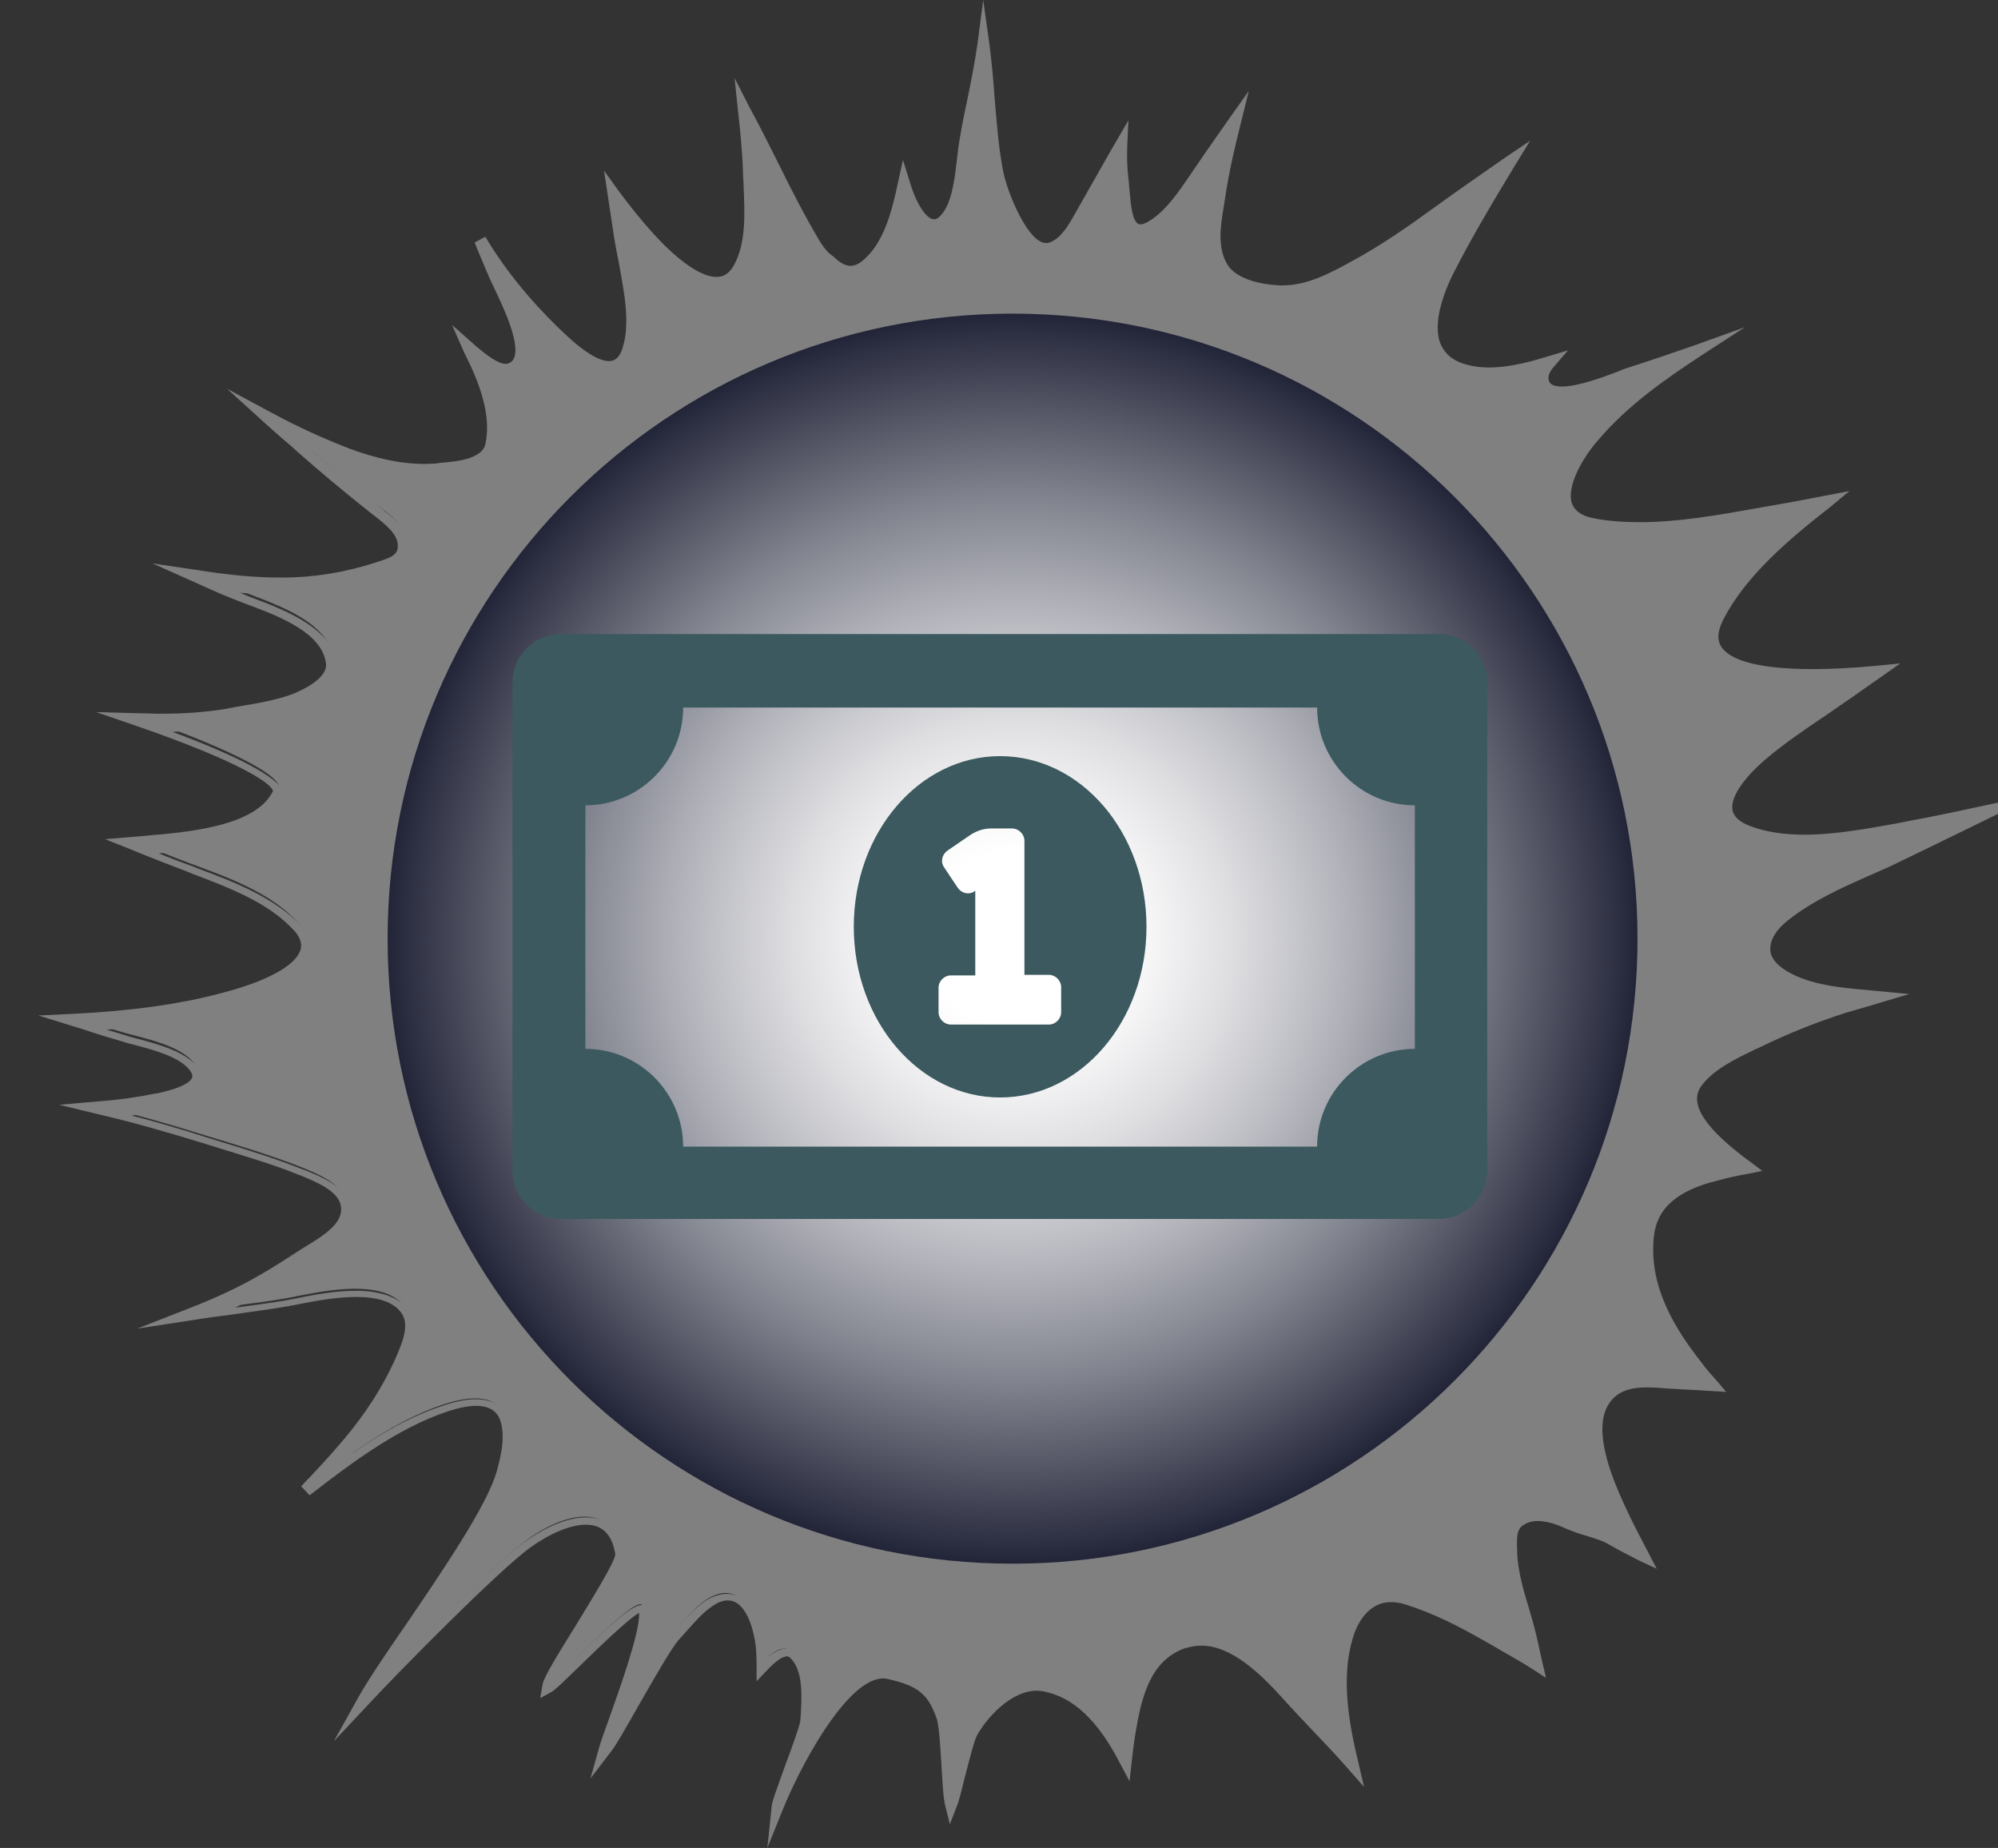 <?xml version="1.0" encoding="utf-8"?>
<!-- Generator: Adobe Illustrator 22.1.0, SVG Export Plug-In . SVG Version: 6.00 Build 0)  -->
<svg version="1.1" id="Слой_1" xmlns="http://www.w3.org/2000/svg" xmlns:xlink="http://www.w3.org/1999/xlink" x="0px" y="0px"
	 viewBox="0 0 353.6 327" style="enable-background:new 0 0 353.6 327;" xml:space="preserve">
<rect x="0" y="0" width="353.6" height="327" fill="#333333" stroke="none"/>
<style type="text/css">
	.st0{fill:#808080;}
	.st1{fill:url(#SVGID_1_);}
	.st2{fill:#3B595E;}
</style>
<title>SUN</title>
<g id="sun">
	<g>
		<g>
			<path class="st0" d="M333.6,152.7c-6.2,2.9-12.6,5.3-18,9.6c-4.5,3.6-5.2,8,0.1,11c4.7,2.7,11,3,16.2,3.5
				c-1.9,0.6-3.9,1.1-5.8,1.7c-5.3,1.7-10.4,3.7-15.4,6.2c-3.8,1.8-8.4,3.9-10.9,7.4c-3.5,5.1,4.4,11.5,9.1,14.9
				c-1.8,0.3-3.7,0.7-5.5,1.2c-5.8,1.4-11.4,4.3-12.1,10.8c-0.9,8.9,3.4,16.4,8.7,23.2c0.8,1.1,1.7,2.1,2.6,3.2
				c-2.6-0.2-5.3-0.3-7.8-0.5c-4.4-0.4-9.2-0.7-11.6,3.6c-3.1,5.5,1.2,14.7,3.5,19.7c1.1,2.4,2.3,4.8,3.6,7.2c0,0-0.1,0-0.1-0.1
				c-2-0.9-3.9-2.2-5.9-3.2c-2.2-1-4.6-1.4-6.8-2.4c-2.6-1.2-6.1-2.3-8.7-0.8c-2.1,1.2-1.8,3.9-1.8,5.9c0.1,4.8,2.3,10.1,3.4,14.9
				c0.4,1.6,0.7,3.3,1.1,5c-2.8-1.8-5.9-3.5-8.7-5.1c-4.5-2.5-9.1-4.9-14.1-6.5c-5.5-1.8-9.1,1.6-10.7,6.7c-2.1,7.1-0.8,15.1,1,22.5
				c-3.8-4.3-8-8.4-11.8-12.7c-4.4-4.9-11.1-11.4-18.3-8.9c-6.6,2.4-8.3,9.3-9.3,15.6c-0.3,1.7-0.5,3.5-0.7,5.2
				c-3.3-6.3-7.8-12-14.2-13.3c-5.3-1-10.6,4.2-13,8.3c-1,1.7-2.9,10.8-3.7,12.7c-0.7-2.9-0.6-12.8-1.5-15.5
				c-1.6-4.9-3.9-6.5-9.5-7.8c-7.4-1.7-16.4,15.5-19.6,23.3c0.1-1.4,4.9-13.4,5-14.8c0.2-3.7,0.8-9.2-2.1-12.1
				c-1.4-1.3-3.4-0.3-5.7,2.1c0-1.9-0.1-3.8-0.5-5.6c-1-4.8-4-9-9-5.8c-2.3,1.5-4.2,4.1-6.1,6.1c-2.2,2.2-10.3,17.5-12.2,20
				c1.1-3.8,8.3-21.4,6.9-25c-0.9-2.3-15.3,13.1-16.9,14.1c0.5-2.8,13.4-20.9,12.9-23.6c-1.6-9.8-11.1-6.1-16.6-2
				c-5.8,4.2-23.7,22.4-28.8,27.8c4.8-8.6,21.9-30.6,24.5-40c0.9-3.1,1.8-7,0.4-10.1c-1.8-4.1-7.3-2.9-10.7-1.8
				c-8.8,2.9-17.2,9.2-24.6,15c2.5-2.6,5-5.3,7.3-8.1c4.4-5.1,8-10.9,10.5-17.2c1.1-2.8,1.6-5.6-0.8-7.8c-4.6-4.2-14.8-1.7-20.1-0.7
				c-5.6,1-11.4,1.5-17.1,2.4c2.4-0.9,4.7-1.9,7.1-3c5.3-2.5,10.1-5.7,15.1-8.9c2.8-1.8,6.4-4.4,5.1-8.1c-1-3-5.3-4.6-8-5.7
				c-5.4-2.1-11.1-3.8-16.7-5.5c-6.3-2-12.7-3.8-19.2-5.4c3.5-0.3,7-0.7,10.4-1.5c2.2-0.5,9.6-2,6.9-5.8c-2.4-3.2-8.6-4.4-12.2-5.4
				c-3.1-0.9-6.2-1.9-9.3-2.8c9.1-0.4,18.2-1.5,27-3.9c4.7-1.3,19.5-5.8,12.7-13c-4.8-5.2-12.4-7.9-18.9-10.3
				c-3.5-1.3-6.9-2.7-10.3-4.1c1.5-0.1,3.1-0.2,4.6-0.4c6.2-0.6,18.2-1.7,21.4-8.3c1.4-2.9-11.8-8.6-25.2-13.3
				c5.2,0.1,10.5,0.1,15.7-0.8c4.1-0.7,9.1-1.3,13-3c2.2-0.9,6.4-3.2,6.1-6.2c-0.8-7.3-11.8-10.2-17.5-12.6
				c-2.1-0.9-4.2-1.8-6.2-2.7c5,0.8,10,1.3,15.1,1.3c5.8,0,11.5-1,16.9-2.8c2-0.7,4.6-1.3,4.6-4c0-3-3.3-5.1-5.4-6.7
				c-4.7-3.7-9.3-7.7-13.9-11.6c-1.6-1.3-3.1-2.7-4.7-4.1c4.5,2.4,9.2,4.6,14,6.4c4.9,1.9,10.6,3.2,15.9,2.7
				c2.7-0.3,8.8-0.5,9.6-4.2c1.2-5.3-0.9-11.2-3.8-16.8c1.9,1.7,4.7,4,6.8,3.2c5.3-2-2-14.6-3.2-17.4c-0.7-1.8-1.5-3.5-2.2-5.3
				c3.9,6.6,9.2,12.7,14.6,17.7c2.9,2.7,9.6,8.4,11.7,1.6c1.9-6-0.6-13.9-1.5-19.9c-0.4-2.4-0.7-4.9-1.1-7.5c1.9,2.6,4,5.2,6.1,7.6
				c2.9,3.2,12,12.4,16,5.6c2.8-4.9,2-11.5,1.9-16.9c-0.1-3.8-0.5-7.6-0.9-11.3c1.7,3.3,3.5,6.7,5.2,10.1c2.2,4.5,4.5,8.9,7,13.3
				c0.8,1.4,1.8,2.7,3,3.6c1.8,1.8,4.1,2.7,6.5,0.6c3.9-3.3,5.5-8.9,6.6-14.3c0.1,0.3,0.2,0.6,0.2,0.8c0.9,2.7,3.7,8.9,7,5.4
				c2.8-2.9,2.8-8.9,3.4-12.6c1-6,2.5-12.2,3.3-18.4c1,7.6,1.1,15.4,2.6,22.9c0.6,3,4.8,15,9.6,13.1c2.4-0.9,3.7-3.3,4.9-5.5
				c2.1-3.7,4.2-7.4,6.3-11c0.3-0.5,0.6-1.1,0.9-1.6c-0.1,2-0.1,4.1,0.2,6c0.5,4,0,12,6,7.9c3.2-2.2,5.6-6.1,7.8-9.2
				c2.1-3,4.1-5.9,6.2-8.9c-1.1,4.4-2.2,8.9-2.9,13.4c-0.7,4.2-1.7,8.6,0.6,12.4c1.9,3.2,7.1,4.2,10.4,4.2c4.7,0.1,9.1-2.2,13.1-4.4
				c5.2-2.8,10.1-6.3,14.9-9.8c4.1-3,8.3-5.9,12.5-8.8c-3.9,6.4-7.7,12.8-11,19.4c-3,6-5.4,15.1,3.1,17.5c4.4,1.2,9.8,0.2,14.9-1.4
				c-0.8,1-1.5,2.1-1.1,3.4c1.1,4.7,12.8-0.5,15.1-1.2c4.2-1.3,8.3-2.7,12.5-4.2c-6.7,4.4-13.2,9.1-18.4,15.1
				c-3.8,4.4-9.4,13.8-0.3,15.6c10.3,2.1,22.2-0.5,32.4-2.2c3.1-0.5,6.1-1.1,9.2-1.7c-0.1,0.1-0.1,0.1-0.2,0.1
				c-7,5.4-14.7,12-18.9,19.9c-5.9,11.1,13.1,11.4,28.1,10c-1.8,1.3-3.6,2.5-5.4,3.8c-5.2,3.6-10.6,6.9-15.4,11
				c-4.3,3.6-10.1,10.5-2.2,13.6c8.8,3.4,20.6,0.6,29.4-1c4.5-0.8,9-1.9,13.6-2.8C346,146.7,339.8,149.8,333.6,152.7z"/>
			<path class="st0" d="M135.8,327l0.8-7.6c0.1-0.7,0.8-2.7,2.4-7.1c1.1-2.9,2.5-6.9,2.6-7.6l0.1-1c0.2-3.4,0.5-8-1.8-10.3
				c-0.2-0.2-0.4-0.3-0.6-0.3c-0.5,0-1.5,0.3-3.5,2.4l-1.9,2v-2.8c0-2-0.1-3.7-0.5-5.4c-0.3-1.4-1.5-6.1-4.6-6.1
				c-0.8,0-1.7,0.3-2.7,1c-1.5,1-2.9,2.5-4.2,4c-0.6,0.7-1.2,1.3-1.7,1.9c-1.2,1.2-4.6,7.2-7.3,11.9c-2.1,3.7-3.9,6.9-4.8,8
				l-3.6,4.7l1.6-5.7c0.3-1,0.9-2.7,1.7-4.9c1.8-5.1,5.5-15.3,5.3-18.7c-2.1,1.2-7.8,6.8-10.7,9.6c-2.8,2.7-4.1,4-4.8,4.4l-2,1.1
				l0.4-2.3c0.2-1.4,2.4-4.9,5.8-10.4c2.8-4.6,7.1-11.5,7.1-12.8c-0.6-3.5-2.3-5.2-5.2-5.2c-2.7,0-6.3,1.5-9.8,4
				c-5.8,4.2-23.7,22.4-28.6,27.7l-6.2,6.6l4.4-7.9c1.7-3,4.8-7.6,8.4-12.8c6.4-9.4,14.3-21,16-27c0.9-3.2,1.6-6.7,0.5-9.4
				c-1.1-2.5-4.3-2.9-9.3-1.2c-8.7,2.9-17.1,9.2-24.3,14.8l-1.5-1.6c2.7-2.8,5.1-5.4,7.3-8c4.6-5.4,8.1-11.1,10.3-16.8
				c1.2-3.2,1.1-5.1-0.5-6.6c-1.5-1.4-3.9-2.1-7.3-2.1c-3.5,0-7.3,0.7-10.3,1.3l-1.6,0.3c-3.3,0.6-6.7,1-10,1.5
				c-2.4,0.3-4.7,0.6-7.1,1l-9.8,1.5l9.2-3.6c2.6-1,4.9-2,7-3c4.5-2.1,8.6-4.7,12.9-7.5l2.1-1.3c3-1.9,5.6-4,4.7-6.8
				c-0.8-2.4-4.6-3.9-7-4.9l-0.3-0.1c-4.4-1.8-9.2-3.2-13.7-4.6l-2.9-0.9c-6.8-2.1-13.1-3.9-19.2-5.3l-6.6-1.6l6.8-0.6
				c4.1-0.3,7.3-0.8,10.2-1.4h0.2c3.8-0.8,5.9-1.8,6.3-2.8c0-0.1,0.2-0.5-0.4-1.3c-1.8-2.4-6.4-3.6-9.8-4.5
				c-0.7-0.2-1.3-0.3-1.8-0.5c-2.4-0.7-4.8-1.4-7.1-2.2l-8.1-2.5l6.2-0.3c10.2-0.5,19-1.7,26.7-3.8c7.9-2.1,12.8-4.9,13.5-7.6
				c0.3-1.1-0.1-2.3-1.4-3.6c-4.5-4.8-11.5-7.4-17.8-9.8l-0.7-0.3c-3.7-1.4-7.3-2.8-10.4-4.1l-4.3-1.7l6-0.5
				c1.1-0.1,2.1-0.2,3.2-0.3H28c6.1-0.6,17.4-1.7,20.3-7.7c0-1.1-5.1-5-24.6-11.7L17,126l7.1,0.2c1.4,0,2.8,0.1,4.3,0.1
				c4.4,0,7.9-0.3,11.2-0.8l2.1-0.4c3.5-0.6,7.5-1.2,10.6-2.5c2.8-1.2,5.6-3.1,5.4-5.1c-0.6-5.5-8.2-8.4-13.8-10.5
				c-1.1-0.4-2.1-0.8-3.1-1.2c-1.8-0.7-3.5-1.5-5.3-2.3L27,99.7l8.1,1.2c5.6,0.9,10.3,1.3,14.7,1.3H50c5.5,0,11.1-0.9,16.6-2.7
				l0.3-0.1c2.2-0.7,3.6-1.2,3.5-2.9c0-2-2.3-3.8-4.1-5.2c-0.3-0.2-0.6-0.5-0.9-0.7c-4.3-3.4-8.6-7-12.7-10.6l-1.2-1.1
				c-1.6-1.3-3.1-2.7-4.7-4.1l-6.6-6L48,73c5,2.7,9.5,4.7,13.9,6.4c5.7,2.1,10.7,3,15.4,2.6l0.6-0.1c2.6-0.2,7.4-0.6,8-3.3
				c0.9-4.2-0.2-9.3-3.7-16.1l-2.2-5l4.3,3.8c1.2,1,4.2,3.6,5.7,3c0.5-0.2,0.8-0.5,1-1c1.1-2.9-2.3-9.7-3.9-13.1
				c-0.4-0.8-0.7-1.5-0.9-2c-0.7-1.7-1.5-3.5-2.2-5.3l1.9-1c4.5,7.6,10.3,13.7,14.4,17.5c3.2,3,5.8,4.5,7.5,4.5
				c0.7,0,1.8-0.3,2.4-2.4c1.4-4.4,0.2-10.1-0.7-15.1c-0.3-1.5-0.6-3-0.8-4.3l-1.8-11.9l2.6,3.6c2,2.7,4,5.2,6.1,7.5
				c1.6,1.8,7.2,7.7,11.2,7.7c1.3,0,2.2-0.6,3-1.9c2.3-4,2-9.4,1.8-14.2c0-0.7-0.1-1.5-0.1-2.1c-0.1-3.9-0.5-7.7-0.9-11.3l-0.6-5.7
				l2.6,5.1c1.8,3.3,3.5,6.7,5.2,10.1c2.5,5.1,4.7,9.3,7,13.2c0.9,1.6,1.8,2.6,2.7,3.2c2.1,2,3.5,2.1,5.2,0.7
				c3.6-3,5.1-8.4,6.2-13.7l0.9-4.1l1.5,4.8c0.9,2.8,2.6,5.7,4,5.7c0.4,0,0.8-0.2,1.2-0.7c1.9-2,2.4-6.1,2.8-9.4
				c0.1-0.9,0.2-1.8,0.3-2.6c0.4-2.6,0.9-5.3,1.5-8c0.7-3.4,1.4-6.9,1.9-10.4l1-7.7l1.1,7.8c0.4,3.1,0.7,6.3,0.9,9.3
				c0.4,4.5,0.7,9.1,1.6,13.5c0.8,3.8,4.4,12.4,7.5,12.4c0.2,0,0.4,0,0.7-0.1c2-0.8,3.2-2.9,4.4-5c2.1-3.7,4.2-7.4,6.3-11.1l3.2-5.5
				l-0.2,4.4c-0.1,2.2,0,4.2,0.2,5.9c0.1,0.6,0.1,1.3,0.2,2.1c0.2,2.4,0.5,6,1.9,6c0.4,0,1.1-0.2,2.2-1c2.6-1.8,4.7-4.9,6.6-7.7
				l2.8-4.1c1.4-2,2.8-4,4.2-6l3.4-4.8l-1.4,5.7c-1,3.9-2.1,8.6-2.8,13.3l-0.2,1.3c-0.6,3.6-1.2,7.3,0.6,10.4c1.6,2.6,6,3.6,9.5,3.7
				h0.3c4.3,0,8.3-2.1,12.1-4.2c5.4-2.9,10.5-6.5,14.9-9.7s8.8-6.2,12.5-8.8l4.3-2.9l-2.7,4.4c-3.7,6.1-7.6,12.6-11,19.3
				c-1.2,2.4-3.8,8.5-2.1,12.4c0.8,1.7,2.2,2.9,4.5,3.5c3.5,1,7.9,0.6,14.3-1.4l3.7-1.1l-2.5,2.9c-0.8,0.9-1.1,1.7-0.9,2.4
				c0.1,0.3,0.3,1.1,2.3,1.1c2.9,0,7.4-1.7,9.8-2.6c0.7-0.3,1.2-0.5,1.5-0.6c3.8-1.2,7.9-2.6,12.5-4.2l8.6-3.1l-7.7,5
				c-6.4,4.2-13,8.8-18.2,14.9c-3,3.4-5.7,8.4-4.7,11.3c0.5,1.3,1.7,2.2,3.8,2.6c2.5,0.5,5.2,0.7,8.2,0.7c6.7,0,13.6-1.2,20.3-2.4
				l3.4-0.6c3-0.5,6.1-1.1,9.2-1.7l4.2-0.8l-3.5,2.9c-7.3,5.7-14.7,12-18.7,19.6c-1.1,2.1-1.3,3.7-0.5,5c1.1,1.8,4.8,4,16.2,4
				c3.4,0,7.2-0.2,11.4-0.6l4.1-0.4l-4.7,3.3c-1.3,0.9-2.7,1.9-4,2.8c-1.4,1-2.8,1.9-4.2,2.9c-3.7,2.5-7.6,5.1-11.1,8.1
				c-3,2.6-6.1,6.2-5.7,8.8c0.2,1.2,1.3,2.2,3.2,2.9c2.7,1,5.8,1.5,9.6,1.5c5.4,0,11.2-1.1,16.3-2c1-0.2,2-0.4,3-0.6
				c2.8-0.5,5.7-1.1,8.5-1.7c1.7-0.4,3.4-0.7,5.1-1.1l8.3-1.7l-12.5,6.1c-4.5,2.2-9.2,4.5-13.8,6.7c-1.1,0.5-2.3,1-3.4,1.5
				c-5,2.2-10.1,4.5-14.4,7.9c-2.2,1.7-3.3,3.6-3.2,5.3c0.1,1.8,1.8,3.1,3.2,3.9c4,2.3,9.4,2.8,14.1,3.2l7.3,0.7l-5.4,1.6
				c-1.9,0.6-3.8,1.1-5.8,1.7c-5,1.6-10.1,3.6-15.2,6.1l-0.9,0.4c-3.5,1.7-7.5,3.6-9.6,6.6c-2.1,3.1,0.8,7.5,8.9,13.4l2,1.5
				l-2.5,0.5c-1.8,0.3-3.6,0.7-5.4,1.2c-7.1,1.7-10.8,4.9-11.3,9.9c-1,9,4,16.7,8.5,22.4c0.8,1.1,1.7,2.1,2.6,3.1l1.7,2l-5-0.3
				c-1.8-0.1-3.6-0.2-5.4-0.3c-1.2-0.1-2.4-0.2-3.6-0.2c-3.6,0-5.7,1-7,3.3c-2.7,4.9,1.2,13.7,3.4,18.4l0.2,0.4
				c1.1,2.4,2.4,4.8,3.6,7.1l1.5,2.9l-3-1.4c-1.2-0.6-2.3-1.2-3.3-1.7c-0.9-0.5-1.8-1-2.7-1.5c-1-0.5-2.1-0.8-3.3-1.2
				c-1.1-0.3-2.3-0.7-3.5-1.2c-3.4-1.6-6-1.9-7.7-0.8c-1.3,0.7-1.3,2.3-1.2,4.5v0.4c0.1,3,1,6.4,2,9.6c0.5,1.7,1,3.4,1.4,5.1
				c0.4,1.6,0.7,3.3,1.1,4.9l0.6,2.6l-2.3-1.5c-2.3-1.5-4.8-2.8-7.1-4.2l-1.6-0.9c-4.2-2.4-8.8-4.8-13.9-6.4
				c-0.9-0.3-1.7-0.4-2.5-0.4c-4.2,0-6.1,4-6.8,6.4c-2.1,7-0.7,15,1,22l1,4.3l-2.9-3.3c-2-2.3-4.2-4.6-6.3-6.8
				c-1.8-1.9-3.7-3.9-5.4-5.8c-3.8-4.2-8.9-9.1-14.2-9.1c-1,0-2,0.2-3,0.5c-6.1,2.2-7.6,8.8-8.6,14.7c-0.3,1.7-0.5,3.5-0.7,5.2
				l-0.4,3.6l-1.7-3.2c-3.9-7.6-8.3-11.7-13.5-12.7c-4.9-1-9.9,4.3-11.8,7.8c-0.5,0.9-1.4,4.5-2.1,7.2c-0.6,2.4-1.1,4.5-1.5,5.4
				l-1.2,3.1l-0.8-3.2c-0.4-1.5-0.5-4.4-0.7-7.5s-0.4-6.6-0.8-7.9c-1.5-4.4-3.3-5.9-8.7-7.1c-6-1.4-14.4,13.1-18.4,22.7L135.8,327z
				 M156.3,295c0.4,0,0.9,0.1,1.3,0.2c6.1,1.4,8.5,3.4,10.3,8.6c0.5,1.5,0.7,4.9,0.9,8.4c0,0.5,0.1,1,0.1,1.4c1-3.8,1.6-6.4,2.2-7.3
				c2.4-4.3,7.4-9,12.5-9c0.5,0,1.1,0.1,1.6,0.2c5.1,1,9.5,4.6,13.3,10.9c0.1-0.6,0.2-1.3,0.3-1.9c1.1-7.1,3.1-14,10-16.5
				c1.2-0.4,2.4-0.6,3.7-0.6c6.2,0,11.7,5.2,15.8,9.8c1.8,1.9,3.6,3.9,5.4,5.8c1.2,1.3,2.4,2.5,3.6,3.8c-1.2-6.2-1.9-12.9-0.1-19
				c1.9-6.3,6.5-9.2,12-7.4c5.2,1.7,10.1,4.3,14.3,6.6l1.5,0.9c1.6,0.9,3.3,1.9,5,2.9c-0.2-0.8-0.4-1.6-0.5-2.4
				c-0.3-1.6-0.8-3.2-1.3-4.9c-1-3.3-2-6.8-2.1-10.1V275c-0.1-2.1-0.2-5,2.3-6.4c2.4-1.4,5.6-1.2,9.7,0.8c1,0.5,2,0.8,3.2,1.1
				c1.2,0.4,2.4,0.7,3.6,1.3c1,0.5,1.9,1,2.9,1.6c0,0,0,0,0.1,0c-0.7-1.3-1.4-2.7-2-4.1l-0.2-0.4c-2.4-5.4-6.5-14.5-3.3-20.3
				c2.2-3.9,6.1-4.4,8.9-4.4c1.3,0,2.6,0.1,3.8,0.2c1.7,0.1,3.4,0.2,5.2,0.3c-0.3-0.4-0.7-0.8-1-1.3c-4.7-6-10-14.1-8.9-23.9
				c0.6-5.9,5-9.8,13-11.8c1-0.2,2.1-0.5,3.1-0.7c-4.4-3.4-11.2-9.5-7.4-15c2.4-3.5,6.7-5.6,10.4-7.4l0.9-0.4
				c5.2-2.5,10.5-4.6,15.5-6.2c0.2-0.1,0.3-0.1,0.5-0.2c-3.9-0.5-7.8-1.2-11.2-3.1c-3.3-1.9-4.2-4.1-4.3-5.6c-0.2-2.4,1.2-4.9,4-7.1
				c4.5-3.6,9.8-5.9,14.9-8.2c1.1-0.5,2.2-1,3.4-1.5c3.6-1.7,7.2-3.4,10.7-5.2c-1.7,0.3-3.4,0.7-5.1,1c-1,0.2-2,0.4-3,0.6
				c-5.2,1-11,2.1-16.7,2.1c-4,0-7.4-0.6-10.3-1.7c-2.7-1-4.2-2.6-4.5-4.6c-0.7-4.2,4.3-9,6.5-10.8c3.6-3,7.5-5.7,11.3-8.2
				c1.4-0.9,2.8-1.9,4.2-2.9c0.7-0.5,1.4-1,2.1-1.5c-2.7,0.2-5.3,0.3-7.6,0.3c-10.1,0-16-1.7-18.1-5.1c-1.2-2-1-4.4,0.5-7.1
				c3.6-6.7,9.6-12.4,15.9-17.6c-1.6,0.3-3.2,0.6-4.8,0.9l-3.4,0.6c-6.5,1.1-13.8,2.4-20.7,2.4c-3.2,0-6-0.3-8.6-0.8
				c-2.9-0.6-4.7-1.9-5.4-4c-1.7-5.1,4-12.1,5.2-13.4c3.6-4.1,7.7-7.6,12-10.7c-1.7,0.6-3.3,1.1-4.9,1.6c-0.3,0.1-0.8,0.3-1.4,0.5
				c-2.7,1-7.2,2.7-10.5,2.7c-3.1,0-4.2-1.5-4.5-2.8c-0.2-0.6-0.2-1.3,0-1.9c-5.5,1.5-9.6,1.6-13,0.7c-2.9-0.8-4.9-2.4-5.9-4.7
				c-2.1-4.7,0.4-11,2.1-14.3c2.6-5.2,5.5-10.3,8.4-15.1c-2.6,1.8-5.5,3.8-8.3,5.9c-4.5,3.3-9.6,6.9-15,9.8c-4,2.1-8.5,4.5-13.3,4.5
				h-0.3c-2,0-8.8-0.5-11.4-4.8c-2.3-3.8-1.5-8.1-0.9-11.9l0.2-1.3c0.4-2.7,1-5.3,1.5-7.8c-0.3,0.4-0.6,0.8-0.9,1.3l-2.8,4.1
				c-2,2.9-4.3,6.2-7.2,8.2c-1.3,0.9-2.4,1.3-3.4,1.3c-3.5,0-3.8-4.6-4.1-8c-0.1-0.7-0.1-1.4-0.2-2c-0.1-0.7-0.1-1.4-0.2-2.1
				c-1.8,3-3.5,6.1-5.2,9.1c-1.3,2.3-2.7,4.9-5.5,6c-0.5,0.2-1,0.3-1.5,0.3c-5.5,0-9.2-12-9.7-14.2c-0.9-4.6-1.3-9.2-1.7-13.8
				c0-0.4-0.1-0.9-0.1-1.3c-0.2,0.9-0.3,1.8-0.5,2.7c-0.5,2.6-1,5.3-1.5,7.9c-0.1,0.8-0.2,1.6-0.3,2.5c-0.4,3.6-1,8.1-3.4,10.6
				c-0.9,0.9-1.8,1.4-2.8,1.4c-2.3,0-4-2.5-5-4.6c-1.2,4.4-2.9,8.6-6.1,11.4c-2.5,2.1-5.3,1.9-8-0.7c-1.4-0.9-2.5-2.6-3.2-3.8
				c-2.3-3.9-4.5-8.2-7-13.3c-0.8-1.7-1.7-3.4-2.6-5.1c0.2,1.9,0.3,3.8,0.3,5.8c0,0.7,0.1,1.4,0.1,2.1c0.2,5.1,0.5,10.9-2.1,15.4
				c-1.1,2-2.8,3-4.9,3c-4.8,0-10.6-5.9-12.9-8.4c-1.2-1.3-2.4-2.8-3.6-4.2l0.5,3.2c0.2,1.3,0.5,2.7,0.8,4.2
				c1,5.3,2.2,11.2,0.7,16.2c-1,3.3-3,4-4.5,4c-3.1,0-6.6-2.9-8.9-5.1c-2.4-2.2-5.4-5.3-8.4-8.9c2.1,4.5,3.7,9.1,2.6,12
				c-0.4,1.1-1.2,1.8-2.3,2.2c-1.3,0.5-2.8,0.1-4.3-0.7c1.7,4.1,3,8.9,2,13.5c-0.9,4.2-6.8,4.7-10,5L77.8,85
				c-4.9,0.4-10.3-0.5-16.3-2.7c-2.1-0.8-4.3-1.7-6.5-2.7c4,3.4,8.1,6.8,12.2,10.1c0.3,0.2,0.5,0.4,0.8,0.7c2.1,1.6,4.9,3.8,4.9,6.9
				c0,3.4-3,4.3-5.1,5l-0.3,0.1c-5.8,1.8-11.6,2.8-17.3,2.8H50c-2.4,0-4.8-0.1-7.5-0.3c0.7,0.3,1.4,0.6,2.2,0.9
				c6.1,2.3,14.4,5.5,15.2,12.3c0.4,3.9-4.6,6.4-6.7,7.4c-3.3,1.4-7.5,2.1-11.1,2.7l-2.1,0.4c-2.9,0.5-6,0.8-9.5,0.9
				c12.1,4.5,18.7,8.1,19.8,10.7c0.3,0.8,0.2,1.5,0,1.9c-3.4,7-15.5,8.2-22,8.9h-0.2l0,0c1.9,0.8,4,1.6,6,2.3l0.7,0.3
				c6.5,2.4,13.8,5.2,18.6,10.3c1.8,1.9,2.4,3.8,1.9,5.7c-1.3,4.5-8.9,7.4-15.1,9.1c-6.3,1.7-13.3,2.9-21.3,3.5
				c1.2,0.4,2.4,0.7,3.6,1.1c0.5,0.2,1.1,0.3,1.8,0.5c3.7,1,8.8,2.3,11,5.4c1,1.4,0.9,2.6,0.6,3.3c-0.9,2.3-4.5,3.4-7.9,4.1h-0.2
				c-1.4,0.3-2.9,0.6-4.5,0.8c4.3,1.1,8.7,2.4,13.4,3.9l2.9,0.9c4.6,1.4,9.4,2.9,13.9,4.7l0.3,0.1c2.8,1.1,7.1,2.8,8.3,6.2
				c1.6,4.8-3.4,8-5.6,9.4l-2.1,1.3c-4.1,2.6-8.3,5.3-12.8,7.5c3-0.4,6-0.8,9-1.3l1.6-0.3c2.9-0.6,7-1.4,10.7-1.4
				c4,0,6.8,0.9,8.8,2.6c3,2.8,2.2,6.3,1.1,9c-2.3,5.9-5.8,11.7-10.5,17.2c5-3.5,10.4-6.6,15.9-8.4c2.3-0.8,4.3-1.2,6-1.2
				c3.7,0,5.4,1.9,6.1,3.5c1.5,3.3,0.7,7.3-0.3,10.9c-1.8,6.3-9.5,17.6-16.3,27.6c-0.8,1.2-1.6,2.3-2.3,3.4
				c7.3-7.4,17.2-17.1,21.2-20c1.8-1.3,6.6-4.5,11.1-4.5c2.3,0,6.3,0.9,7.3,7.1c0.3,1.7-2.2,5.9-7.4,14.3c-0.9,1.4-1.8,2.9-2.6,4.3
				c7.3-7.1,10.9-10.2,12.6-10.2c0.6,0,1.2,0.4,1.4,0.9c0.9,2.3-0.8,8.3-3.2,15.4c3.2-5.6,5.6-9.6,6.7-10.8c0.6-0.6,1.1-1.2,1.7-1.8
				c1.4-1.6,2.9-3.2,4.6-4.4c4.8-3.1,9.2-0.3,10.7,6.4c0.2,1.1,0.4,2.2,0.5,3.4c2.2-1.7,4.1-1.8,5.4-0.5c3,3,2.7,8.2,2.5,12l-0.1,1
				c0,0.2-0.1,0.7-0.3,1.3C147.1,300.3,151.7,295,156.3,295z"/>
		</g>
		<g>
			<radialGradient id="SVGID_1_" cx="179.2" cy="166.1" r="110.6" gradientUnits="userSpaceOnUse">
				<stop  offset="0.139" style="stop-color:#FFFFFF"/>
				<stop  offset="0.22" style="stop-color:#F6F6F7"/>
				<stop  offset="0.352" style="stop-color:#DEDEE1"/>
				<stop  offset="0.519" style="stop-color:#B6B7BE"/>
				<stop  offset="0.714" style="stop-color:#7F818C"/>
				<stop  offset="0.93" style="stop-color:#3A3C4E"/>
				<stop  offset="1" style="stop-color:#222438"/>
			</radialGradient>
			<path class="st1" d="M289.8,166.1c0,61.1-49.5,110.6-110.6,110.6S68.6,227.2,68.6,166.1S118.1,55.5,179.2,55.5
				S289.8,105.1,289.8,166.1z"/>
		</g>
	</g>
</g>
<path class="st2" d="M177,133.8c-14.3,0-25.9,13.5-25.9,30.2c0,16.7,11.6,30.2,25.9,30.2c14.3,0,25.9-13.5,25.9-30.2
	C202.9,147.3,191.3,133.8,177,133.8z M187.8,179.1c0,1.2-1,2.2-2.2,2.2h-17.3c-1.2,0-2.2-1-2.2-2.2v-4.3c0-1.2,1-2.2,2.2-2.2h4.3
	v-15l-0.1,0.1c-1,0.7-2.3,0.4-3-0.6c0,0,0,0,0,0l-2.4-3.6c-0.7-1-0.4-2.3,0.6-3c0,0,0,0,0,0l4.1-2.8c1.1-0.7,2.3-1.1,3.6-1.1h3.7
	c1.2,0,2.2,1,2.2,2.2v23.7h4.3c1.2,0,2.2,1,2.2,2.2V179.1z M254.7,112.2H99.3c-4.8,0-8.6,3.9-8.6,8.6v86.3c0,4.8,3.9,8.6,8.6,8.6
	h155.3c4.8,0,8.6-3.9,8.6-8.6v-86.3C263.3,116.1,259.4,112.2,254.7,112.2z M250.4,185.6c-9.5,0-17.3,7.7-17.3,17.3H120.9
	c0-9.5-7.7-17.3-17.3-17.3v-43.1c9.5,0,17.3-7.7,17.3-17.3h112.2c0,9.5,7.7,17.3,17.3,17.3V185.6z"/>
</svg>
